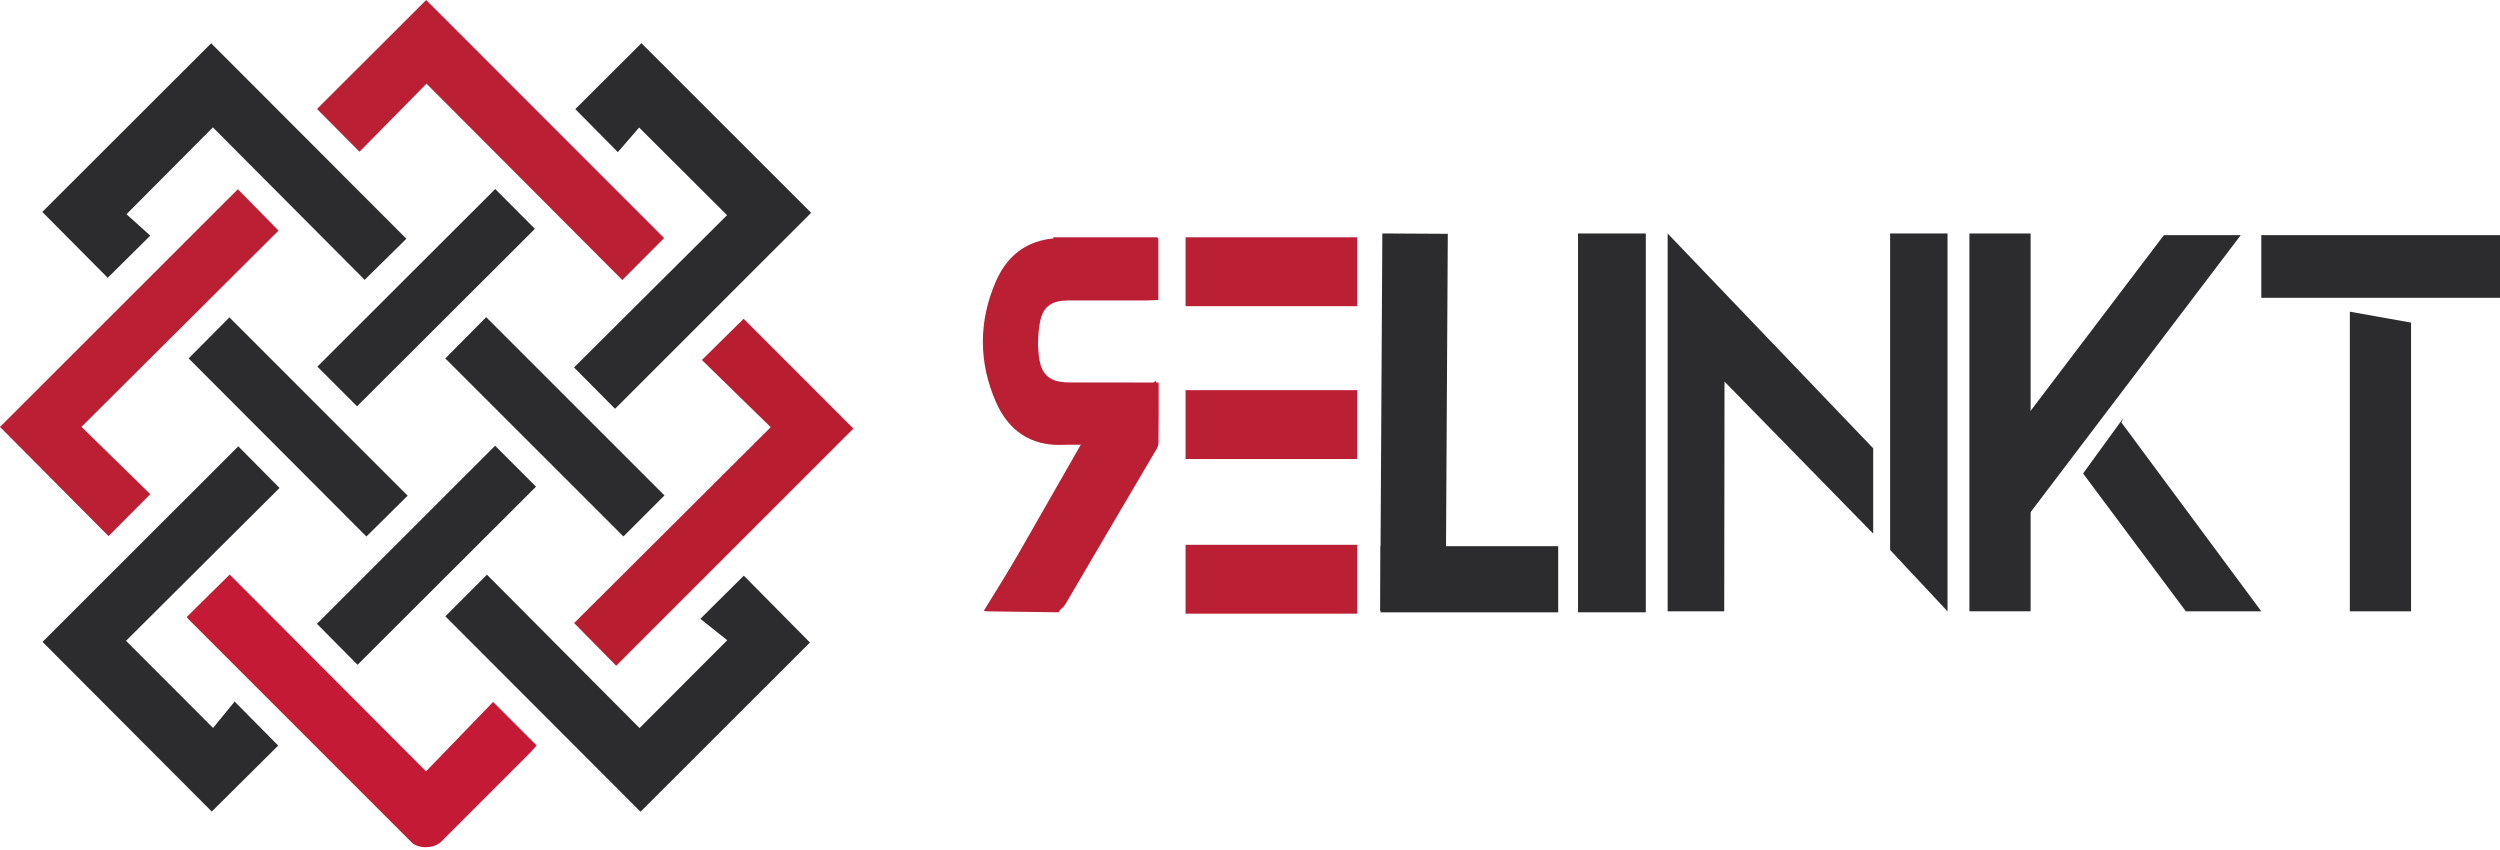 <svg width="200" height="68" viewBox="0 0 200 68" fill="none" xmlns="http://www.w3.org/2000/svg">
<g clip-path="url(#clip0)">
<path fill-rule="evenodd" clip-rule="evenodd" d="M49.204 32.703C48.109 31.6 47.009 30.49 45.922 29.395C49.985 25.352 54.096 21.261 58.165 17.213C55.748 14.803 53.482 12.546 51.13 10.202C50.6 10.813 49.995 11.514 49.429 12.169C48.192 10.92 47.082 9.797 46.023 8.728C47.732 7.026 49.543 5.218 51.313 3.453C55.78 7.918 60.349 12.482 64.893 17.023C59.694 22.214 54.461 27.446 49.204 32.703Z" fill="#2C2C2E"/>
<path fill-rule="evenodd" clip-rule="evenodd" d="M19.062 35.705C20.096 36.747 21.196 37.859 22.364 39.038C18.271 43.114 14.159 47.205 10.081 51.265C12.405 53.594 14.653 55.844 17.044 58.236C17.598 57.559 18.195 56.825 18.771 56.123C20.051 57.417 21.166 58.545 22.256 59.647C20.488 61.402 18.688 63.192 16.941 64.924C12.443 60.413 7.894 55.855 3.401 51.351C8.531 46.226 13.785 40.977 19.062 35.705Z" fill="#2C2C2E"/>
<path fill-rule="evenodd" clip-rule="evenodd" d="M29.174 22.386C25.154 18.351 21.075 14.252 17.032 10.191C14.713 12.522 12.458 14.788 10.119 17.137C10.716 17.673 11.401 18.29 12.023 18.851C10.809 20.052 9.687 21.165 8.617 22.224C6.946 20.54 5.143 18.725 3.383 16.955C7.828 12.517 12.385 7.966 16.893 3.463C22.044 8.621 27.288 13.87 32.511 19.099C31.472 20.123 30.347 21.23 29.174 22.386Z" fill="#2C2C2E"/>
<path fill-rule="evenodd" clip-rule="evenodd" d="M51.24 64.938C46.059 59.752 40.828 54.513 35.627 49.307C36.678 48.255 37.801 47.133 38.956 45.975C42.999 50.038 47.091 54.152 51.164 58.245C53.523 55.881 55.771 53.631 58.178 51.219C57.48 50.66 56.739 50.071 56.029 49.504C57.321 48.22 58.428 47.123 59.503 46.053C61.237 47.805 63.038 49.623 64.797 51.401C60.32 55.874 55.763 60.425 51.24 64.938Z" fill="#2C2C2E"/>
<path fill-rule="evenodd" clip-rule="evenodd" d="M19.027 15.139C20.036 16.163 21.128 17.273 22.284 18.448C17.09 23.622 11.833 28.853 6.518 34.148C8.425 36.014 10.24 37.789 12.023 39.533C10.829 40.734 9.73 41.837 8.683 42.891C5.803 39.994 2.875 37.048 0 34.155C6.258 27.9 12.65 21.513 19.027 15.139Z" fill="#BB1F33"/>
<path fill-rule="evenodd" clip-rule="evenodd" d="M34.12 6.695C32.304 8.536 30.521 10.346 28.759 12.139C27.548 10.917 26.441 9.802 25.361 8.718C28.248 5.835 31.192 2.897 34.094 0.002C40.418 6.328 46.795 12.708 53.129 19.044C52.074 20.103 50.962 21.221 49.783 22.402C44.59 17.191 39.364 11.951 34.12 6.695Z" fill="#BB1F33"/>
<path fill-rule="evenodd" clip-rule="evenodd" d="M68.269 34.288C61.978 40.577 55.619 46.936 49.295 53.26C48.208 52.157 47.103 51.035 45.93 49.844C51.08 44.711 56.334 39.477 61.657 34.175C59.771 32.334 57.953 30.559 56.15 28.799C57.346 27.618 58.451 26.529 59.49 25.502C62.375 28.39 65.311 31.328 68.269 34.288Z" fill="#B81E30"/>
<path fill-rule="evenodd" clip-rule="evenodd" d="M39.449 56.153C40.711 57.417 41.795 58.504 42.928 59.637C42.759 59.827 42.579 60.047 42.38 60.246C40.018 62.613 37.654 64.977 35.287 67.339C34.731 67.895 33.469 67.93 32.928 67.389C26.991 61.46 21.059 55.526 15.128 49.591C15.054 49.518 14.994 49.429 14.938 49.361C16.071 48.241 17.196 47.129 18.374 45.963C23.563 51.164 28.787 56.403 34.081 61.708C35.889 59.837 37.651 58.011 39.449 56.153Z" fill="#C51A35"/>
<path fill-rule="evenodd" clip-rule="evenodd" d="M39.609 35.658C40.719 36.768 41.824 37.873 42.881 38.933C38.117 43.686 33.331 48.465 28.605 53.183C27.586 52.157 26.458 51.016 25.356 49.906C30.031 45.233 34.818 40.45 39.609 35.658Z" fill="#2C2C2E"/>
<path fill-rule="evenodd" clip-rule="evenodd" d="M32.612 39.654C31.515 40.739 30.387 41.859 29.312 42.921C24.587 38.187 19.81 33.401 15.092 28.673C16.111 27.646 17.241 26.511 18.352 25.391C23.059 30.099 27.843 34.885 32.612 39.654Z" fill="#2C2C2E"/>
<path fill-rule="evenodd" clip-rule="evenodd" d="M49.874 42.916C45.138 38.182 40.357 33.404 35.623 28.673C36.701 27.585 37.813 26.465 38.893 25.373C43.651 30.129 48.433 34.91 53.158 39.634C52.086 40.706 50.969 41.821 49.874 42.916Z" fill="#2C2C2E"/>
<path fill-rule="evenodd" clip-rule="evenodd" d="M39.619 15.121C40.653 16.158 41.753 17.263 42.792 18.307C38.069 23.02 33.288 27.794 28.567 32.504C27.576 31.513 26.461 30.398 25.391 29.329C30.084 24.641 34.865 19.867 39.619 15.121Z" fill="#2C2C2E"/>
<path fill-rule="evenodd" clip-rule="evenodd" d="M92.666 19.055C92.666 20.765 92.666 22.332 92.666 23.994C92.332 24.009 92.024 24.037 91.715 24.037C89.617 24.039 87.521 24.034 85.422 24.039C84.228 24.042 83.475 24.464 83.23 25.624C83.015 26.646 82.98 27.764 83.154 28.79C83.382 30.123 84.153 30.59 85.528 30.595C87.569 30.603 89.607 30.598 91.647 30.601C91.961 30.601 92.274 30.601 92.689 30.601C92.689 32.297 92.701 33.89 92.674 35.48C92.669 35.718 92.499 35.966 92.368 36.188C90.009 40.204 87.639 44.211 85.293 48.234C85.03 48.687 84.754 48.899 84.208 48.889C82.436 48.856 80.661 48.876 78.694 48.876C81.442 44.424 84.115 40.092 86.896 35.584C86.125 35.584 85.579 35.564 85.038 35.587C82.438 35.706 80.658 34.416 79.67 32.153C78.276 28.967 78.284 25.677 79.68 22.487C80.679 20.203 82.492 19.007 85.063 19.048C87.275 19.083 89.49 19.055 91.705 19.055C91.991 19.055 92.277 19.055 92.666 19.055Z" fill="#BB1F33"/>
<path d="M110.587 18.675L110.415 48.873L115.652 48.903L115.824 18.705L110.587 18.675Z" fill="#2C2C2E"/>
<path d="M124.656 43.695H110.446V48.987H124.656V43.695Z" fill="#2C2C2E"/>
<path d="M131.665 18.678H126.242V48.984H131.665V18.678Z" fill="#2C2C2E"/>
<path d="M133.412 48.906V18.678L149.855 35.864V42.686L137.961 30.529L137.938 48.906H133.412Z" fill="#2C2C2E"/>
<path d="M155.802 18.678H151.21V43.998L155.802 48.906V18.678Z" fill="#2C2C2E"/>
<path d="M162.449 18.678H157.552V48.903H162.449V18.678Z" fill="#2C2C2E"/>
<path d="M173.112 18.811L158.07 38.639L161.971 41.6L179.261 18.811H173.112Z" fill="#2C2C2E"/>
<path d="M169.708 33.792L180.905 48.907H174.869L166.646 37.878L169.883 33.418" fill="#2C2C2E"/>
<path d="M187.987 24.936V48.908H192.885V25.808L187.987 24.936Z" fill="#2C2C2E"/>
<path d="M200 18.811H180.905V23.825H200V18.811Z" fill="#2C2C2E"/>
<path d="M108.578 31.213H94.846V36.722H108.578V31.213Z" fill="#BB1F33"/>
<path d="M108.578 43.584H94.846V49.093H108.578V43.584Z" fill="#BB1F33"/>
<path d="M84.699 48.985L78.84 48.906L86.448 35.602L92.484 30.443V35.516L84.699 48.985Z" fill="#BB1F33"/>
<path d="M108.578 18.984H94.846V24.494H108.578V18.984Z" fill="#BB1F33"/>
<path d="M92.6 18.984H84.261V23.971H92.6V18.984Z" fill="#BB1F33"/>
</g>
<defs>
<clipPath id="clip0">
<rect width="200" height="67.778" fill="white"/>
</clipPath>
</defs>
</svg>
